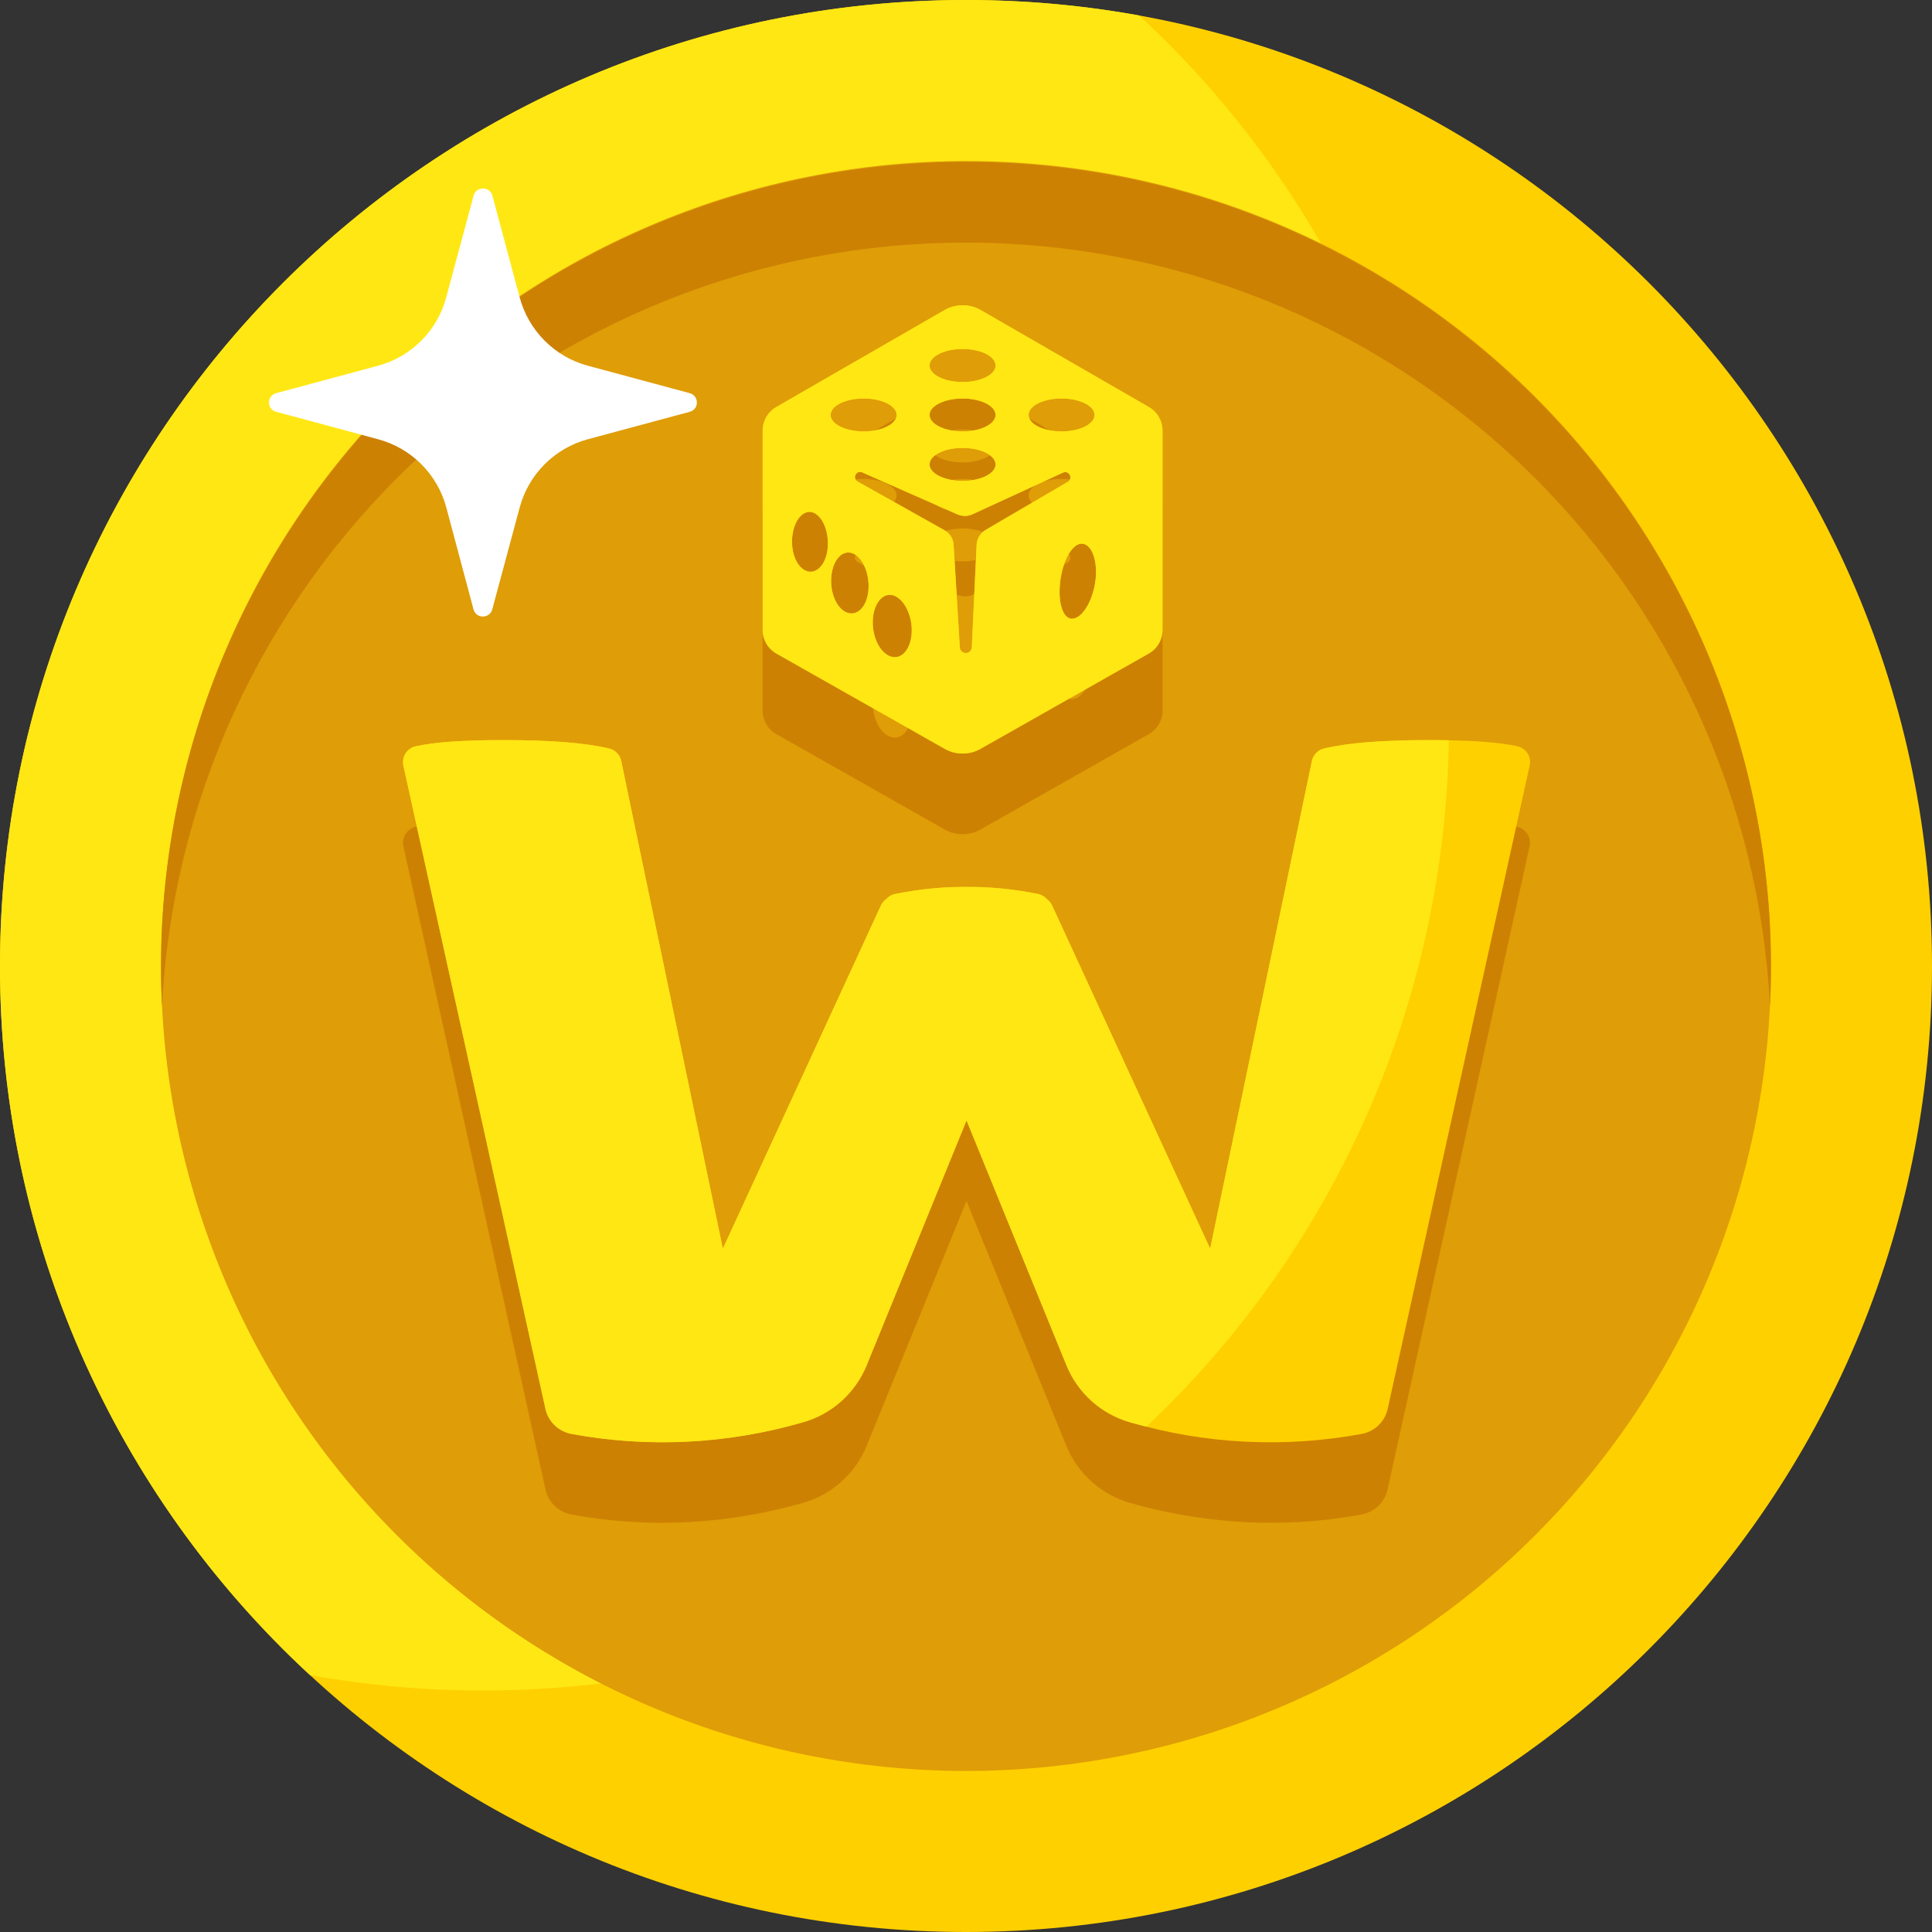 <svg width="34" height="34" viewBox="0 0 34 34" fill="none" xmlns="http://www.w3.org/2000/svg">
<rect x="0" y="0" width="34" height="34" fill="#333333" stroke="none"/>
<g clip-path="url(#clip0_1_35)">
<path fill-rule="evenodd" clip-rule="evenodd" d="M17 34C26.389 34 34 26.389 34 17C34 7.611 26.389 0 17 0C7.611 0 0 7.611 0 17C0 26.389 7.611 34 17 34Z" fill="#FFD000"/>
<path fill-rule="evenodd" clip-rule="evenodd" d="M25.5 12.75C25.5 22.139 17.889 29.75 8.5 29.75C7.46 29.75 6.443 29.657 5.454 29.478C3.731 27.888 2.358 25.958 1.419 23.811C0.48 21.663 -0.003 19.344 1.2836e-05 17C1.2836e-05 7.611 7.611 0 17 0C18.04 0 19.057 0.093 20.046 0.272C21.769 1.862 23.142 3.792 24.081 5.939C25.02 8.087 25.503 10.406 25.5 12.75Z" fill="#FFE714"/>
<path fill-rule="evenodd" clip-rule="evenodd" d="M17 31.166C20.757 31.166 24.36 29.674 27.017 27.017C29.674 24.36 31.166 20.757 31.166 17C31.166 13.243 29.674 9.64 27.017 6.983C24.36 4.326 20.757 2.834 17 2.834C13.243 2.834 9.64 4.326 6.983 6.983C4.326 9.64 2.834 13.243 2.834 17C2.834 20.757 4.326 24.36 6.983 27.017C9.64 29.674 13.243 31.166 17 31.166Z" fill="#DF9D07"/>
<path fill-rule="evenodd" clip-rule="evenodd" d="M2.851 17.709C3.037 14.082 4.61 10.665 7.243 8.164C9.876 5.663 13.368 4.269 17 4.269C20.632 4.269 24.125 5.663 26.758 8.164C29.39 10.665 30.963 14.082 31.149 17.709C31.243 15.793 30.947 13.877 30.278 12.079C29.61 10.28 28.582 8.636 27.259 7.247C25.936 5.857 24.345 4.751 22.581 3.995C20.817 3.239 18.919 2.849 17 2.849C15.081 2.849 13.182 3.239 11.419 3.995C9.655 4.751 8.064 5.857 6.741 7.247C5.418 8.636 4.391 10.28 3.722 12.079C3.053 13.877 2.757 15.793 2.851 17.709Z" fill="#CD8103"/>
<path fill-rule="evenodd" clip-rule="evenodd" d="M20.22 8.582L17.258 6.871C17.162 6.815 17.052 6.786 16.94 6.786C16.828 6.786 16.718 6.815 16.621 6.871L13.659 8.582C13.587 8.624 13.527 8.684 13.485 8.756C13.444 8.829 13.421 8.911 13.421 8.995V12.504C13.421 12.675 13.513 12.835 13.663 12.92L16.626 14.598C16.722 14.652 16.83 14.681 16.941 14.681C17.051 14.681 17.159 14.652 17.255 14.598L20.216 12.92C20.29 12.878 20.352 12.818 20.394 12.745C20.437 12.671 20.46 12.588 20.459 12.504V8.993C20.459 8.823 20.368 8.667 20.22 8.582ZM17.52 7.849C17.52 8.009 17.26 8.138 16.941 8.138C16.619 8.138 16.359 8.009 16.359 7.849C16.359 7.687 16.619 7.558 16.941 7.558C17.26 7.558 17.52 7.689 17.52 7.849ZM16.941 9.008C17.26 9.008 17.52 8.879 17.52 8.719C17.52 8.558 17.26 8.429 16.941 8.429C16.619 8.429 16.359 8.558 16.359 8.718C16.359 8.879 16.619 9.008 16.941 9.008ZM17.52 9.59C17.52 9.749 17.26 9.879 16.941 9.879C16.619 9.879 16.359 9.749 16.359 9.59C16.359 9.43 16.619 9.301 16.941 9.301C17.26 9.301 17.52 9.43 17.52 9.59ZM18.681 9.008C19.001 9.008 19.261 8.879 19.261 8.719C19.261 8.558 19.003 8.429 18.681 8.429C18.36 8.429 18.102 8.558 18.102 8.718C18.102 8.879 18.36 9.008 18.681 9.008ZM15.779 8.719C15.779 8.879 15.519 9.008 15.198 9.008C14.878 9.008 14.618 8.879 14.618 8.719C14.618 8.558 14.878 8.429 15.198 8.429C15.519 8.429 15.779 8.558 15.779 8.718V8.719ZM18.657 11.655C18.612 12.041 18.715 12.332 18.889 12.303C19.062 12.276 19.235 11.975 19.28 11.633C19.32 11.29 19.218 11.001 19.049 10.984C18.878 10.968 18.703 11.269 18.657 11.655ZM14.285 11.477C14.108 11.497 13.952 11.28 13.938 10.992C13.925 10.705 14.05 10.452 14.22 10.428C14.39 10.402 14.545 10.62 14.567 10.912C14.591 11.205 14.465 11.458 14.285 11.477ZM14.629 11.708C14.651 12 14.817 12.226 15.002 12.213C15.186 12.197 15.312 11.943 15.283 11.645C15.252 11.346 15.084 11.12 14.909 11.14C14.73 11.161 14.606 11.415 14.629 11.708ZM15.759 12.981C15.569 12.991 15.392 12.757 15.363 12.456C15.334 12.157 15.458 11.902 15.64 11.886C15.824 11.869 16.002 12.104 16.04 12.41C16.073 12.716 15.949 12.971 15.759 12.981ZM17.114 10.467C17.073 10.486 17.028 10.496 16.983 10.496C16.938 10.496 16.893 10.487 16.852 10.469L15.178 9.731C15.156 9.72 15.131 9.718 15.108 9.726C15.085 9.733 15.066 9.75 15.055 9.772C15.044 9.793 15.043 9.818 15.05 9.841C15.058 9.864 15.074 9.883 15.096 9.894L16.619 10.744C16.666 10.77 16.706 10.808 16.734 10.853C16.763 10.899 16.779 10.95 16.782 11.004L16.891 12.804C16.891 12.832 16.902 12.859 16.922 12.879C16.942 12.899 16.969 12.91 16.997 12.91C17.025 12.91 17.051 12.899 17.071 12.879C17.091 12.859 17.102 12.832 17.102 12.804L17.187 11.002C17.19 10.95 17.206 10.898 17.233 10.853C17.261 10.808 17.299 10.771 17.345 10.744L18.797 9.894C18.816 9.881 18.829 9.862 18.835 9.84C18.84 9.818 18.837 9.795 18.827 9.775C18.816 9.755 18.799 9.74 18.777 9.732C18.756 9.724 18.733 9.724 18.712 9.732L17.114 10.467ZM12.721 23.392L15.502 17.354C15.523 17.309 15.554 17.27 15.594 17.241C15.636 17.195 15.691 17.163 15.752 17.151C16.189 17.061 16.635 17.02 17.082 17.027C17.456 17.027 17.85 17.068 18.265 17.151C18.326 17.163 18.382 17.195 18.423 17.241C18.463 17.27 18.494 17.309 18.515 17.354L21.296 23.392L23.086 14.81C23.097 14.757 23.123 14.708 23.161 14.669C23.199 14.63 23.247 14.602 23.3 14.589C23.713 14.491 24.33 14.441 25.15 14.441C25.854 14.441 26.37 14.479 26.7 14.552C26.855 14.586 26.953 14.739 26.918 14.894L24.419 26.212C24.394 26.323 24.337 26.423 24.256 26.502C24.174 26.58 24.071 26.633 23.96 26.653C23.215 26.79 22.456 26.83 21.701 26.773C21.088 26.726 20.482 26.618 19.892 26.45C19.64 26.379 19.408 26.251 19.213 26.077C19.018 25.903 18.865 25.686 18.766 25.444L17.009 21.136L15.252 25.444C15.153 25.686 15.001 25.903 14.805 26.077C14.61 26.252 14.377 26.379 14.125 26.45C13.522 26.62 12.918 26.729 12.316 26.773C11.563 26.831 10.81 26.79 10.056 26.653C9.945 26.632 9.842 26.579 9.761 26.5C9.68 26.422 9.624 26.321 9.6 26.211L7.099 14.892C7.083 14.818 7.097 14.74 7.138 14.676C7.178 14.612 7.243 14.567 7.317 14.55C7.647 14.477 8.163 14.44 8.869 14.44C9.687 14.44 10.304 14.491 10.719 14.589C10.771 14.602 10.82 14.63 10.858 14.669C10.896 14.708 10.922 14.757 10.933 14.81L12.721 23.39V23.392Z" fill="#CD8103"/>
<path fill-rule="evenodd" clip-rule="evenodd" d="M20.22 7.164L17.258 5.457C17.162 5.401 17.052 5.372 16.94 5.372C16.828 5.372 16.718 5.401 16.621 5.457L13.659 7.164C13.587 7.206 13.527 7.266 13.485 7.339C13.443 7.412 13.421 7.495 13.421 7.579V11.084C13.421 11.257 13.513 11.415 13.663 11.501L16.626 13.178C16.722 13.233 16.83 13.261 16.941 13.261C17.051 13.261 17.159 13.233 17.255 13.178L20.216 11.501C20.29 11.459 20.352 11.398 20.394 11.325C20.437 11.252 20.46 11.169 20.459 11.084V7.579C20.459 7.409 20.368 7.249 20.22 7.164ZM17.52 6.433C17.52 6.593 17.26 6.722 16.941 6.722C16.619 6.722 16.359 6.593 16.359 6.433C16.359 6.271 16.619 6.142 16.941 6.142C17.26 6.142 17.52 6.273 17.52 6.433ZM16.941 7.592C17.26 7.592 17.52 7.463 17.52 7.303C17.52 7.142 17.26 7.013 16.941 7.013C16.619 7.013 16.359 7.142 16.359 7.301C16.359 7.463 16.619 7.592 16.941 7.592ZM17.52 8.174C17.52 8.333 17.26 8.463 16.941 8.463C16.619 8.463 16.359 8.333 16.359 8.174C16.359 8.012 16.619 7.883 16.941 7.883C17.26 7.883 17.52 8.014 17.52 8.174ZM18.681 7.592C19.001 7.592 19.261 7.463 19.261 7.303C19.261 7.142 19.003 7.013 18.681 7.013C18.36 7.013 18.102 7.142 18.102 7.301C18.102 7.463 18.36 7.592 18.681 7.592ZM15.779 7.303C15.779 7.463 15.519 7.592 15.198 7.592C14.878 7.592 14.618 7.463 14.618 7.303C14.618 7.142 14.878 7.013 15.198 7.013C15.519 7.013 15.779 7.143 15.779 7.303ZM18.657 10.239C18.612 10.625 18.715 10.916 18.889 10.887C19.062 10.86 19.235 10.559 19.28 10.215C19.32 9.874 19.218 9.583 19.049 9.569C18.878 9.552 18.703 9.853 18.657 10.239ZM14.285 10.061C14.108 10.079 13.952 9.863 13.938 9.576C13.925 9.287 14.05 9.036 14.22 9.01C14.39 8.986 14.545 9.204 14.567 9.496C14.591 9.789 14.465 10.04 14.285 10.061ZM14.629 10.292C14.651 10.584 14.817 10.81 15.002 10.795C15.186 10.781 15.312 10.526 15.283 10.227C15.252 9.928 15.084 9.704 14.909 9.724C14.73 9.744 14.606 9.998 14.629 10.292ZM15.759 11.565C15.569 11.575 15.392 11.339 15.363 11.04C15.334 10.741 15.458 10.486 15.64 10.469C15.824 10.452 16.002 10.688 16.04 10.992C16.073 11.298 15.949 11.553 15.759 11.565ZM17.114 9.049C17.073 9.068 17.029 9.078 16.983 9.079C16.938 9.079 16.893 9.07 16.852 9.053L15.178 8.315C15.156 8.304 15.131 8.302 15.109 8.309C15.086 8.317 15.067 8.333 15.056 8.355C15.045 8.376 15.043 8.401 15.051 8.424C15.058 8.446 15.075 8.465 15.096 8.476L16.619 9.33C16.666 9.356 16.705 9.393 16.734 9.438C16.762 9.483 16.779 9.535 16.782 9.588L16.891 11.388C16.891 11.416 16.903 11.443 16.923 11.463C16.943 11.482 16.97 11.493 16.997 11.493C17.025 11.493 17.052 11.481 17.072 11.461C17.091 11.441 17.102 11.415 17.102 11.387L17.187 9.586C17.19 9.533 17.206 9.482 17.233 9.436C17.261 9.391 17.299 9.353 17.345 9.326L18.797 8.476C18.816 8.464 18.829 8.444 18.835 8.422C18.84 8.401 18.837 8.377 18.827 8.357C18.816 8.337 18.799 8.322 18.777 8.314C18.756 8.306 18.733 8.306 18.712 8.315L17.114 9.049ZM12.721 21.974L15.504 15.934C15.525 15.89 15.556 15.852 15.596 15.824C15.637 15.777 15.693 15.744 15.754 15.732C16.191 15.642 16.637 15.601 17.083 15.609C17.457 15.609 17.852 15.65 18.267 15.732C18.328 15.744 18.383 15.777 18.425 15.824C18.464 15.852 18.496 15.89 18.516 15.934L21.298 21.974L23.088 13.393C23.099 13.339 23.125 13.29 23.163 13.251C23.201 13.212 23.249 13.184 23.302 13.172C23.715 13.073 24.332 13.024 25.151 13.024C25.855 13.024 26.372 13.059 26.702 13.133C26.857 13.166 26.955 13.319 26.919 13.476L24.421 24.793C24.396 24.904 24.34 25.005 24.258 25.084C24.176 25.162 24.073 25.215 23.962 25.235C22.608 25.485 21.215 25.416 19.893 25.031C19.642 24.959 19.41 24.832 19.215 24.657C19.02 24.483 18.867 24.267 18.768 24.024L17.01 19.717L15.254 24.024C15.155 24.267 15.002 24.484 14.807 24.659C14.612 24.834 14.379 24.961 14.127 25.032C13.524 25.203 12.92 25.31 12.318 25.355C11.565 25.413 10.812 25.372 10.057 25.233C9.946 25.213 9.844 25.16 9.763 25.082C9.682 25.003 9.626 24.903 9.602 24.793L7.099 13.476C7.091 13.439 7.09 13.401 7.096 13.364C7.103 13.327 7.117 13.291 7.137 13.259C7.157 13.227 7.183 13.2 7.214 13.178C7.245 13.156 7.28 13.141 7.317 13.133C7.647 13.059 8.163 13.024 8.869 13.024C9.687 13.024 10.304 13.073 10.719 13.172C10.771 13.184 10.82 13.212 10.858 13.251C10.896 13.29 10.922 13.339 10.933 13.393L12.721 21.974Z" fill="#FFD000"/>
<path fill-rule="evenodd" clip-rule="evenodd" d="M25.497 13.027C25.381 13.025 25.265 13.024 25.15 13.024C24.33 13.024 23.713 13.073 23.3 13.172C23.247 13.184 23.199 13.212 23.161 13.251C23.123 13.29 23.097 13.339 23.086 13.393L21.296 21.974L18.515 15.934C18.494 15.89 18.462 15.852 18.423 15.824C18.382 15.777 18.326 15.744 18.265 15.732C17.828 15.642 17.382 15.601 16.935 15.609C16.561 15.609 16.167 15.65 15.752 15.732C15.691 15.744 15.635 15.777 15.594 15.824C15.555 15.852 15.523 15.89 15.502 15.934L12.721 21.974L10.933 13.393C10.922 13.339 10.896 13.29 10.858 13.251C10.82 13.212 10.771 13.184 10.719 13.172C10.304 13.073 9.687 13.024 8.869 13.024C8.163 13.024 7.647 13.059 7.317 13.133C7.28 13.141 7.245 13.156 7.214 13.178C7.183 13.2 7.157 13.227 7.137 13.259C7.117 13.291 7.103 13.327 7.096 13.364C7.09 13.401 7.091 13.439 7.099 13.476L9.598 24.793C9.649 25.019 9.829 25.192 10.057 25.235C11.411 25.485 12.804 25.416 14.125 25.031C14.635 24.888 15.052 24.516 15.252 24.024L17.009 19.717L18.766 24.024C18.965 24.517 19.382 24.888 19.892 25.032L20.174 25.107C21.824 23.552 23.145 21.682 24.06 19.607C24.974 17.532 25.462 15.294 25.497 13.027ZM17.258 5.455L20.22 7.164C20.368 7.249 20.458 7.407 20.458 7.579V11.084C20.458 11.169 20.436 11.252 20.393 11.325C20.351 11.398 20.29 11.459 20.216 11.501L17.255 13.178C17.159 13.233 17.051 13.261 16.941 13.261C16.83 13.261 16.722 13.233 16.626 13.178L13.663 11.501C13.589 11.459 13.528 11.398 13.486 11.325C13.444 11.252 13.421 11.169 13.421 11.084V7.579C13.421 7.409 13.512 7.249 13.659 7.164L16.621 5.457C16.718 5.401 16.828 5.372 16.94 5.372C17.052 5.372 17.162 5.399 17.258 5.455ZM16.941 6.722C17.26 6.722 17.52 6.593 17.52 6.433C17.52 6.271 17.26 6.142 16.941 6.142C16.619 6.142 16.359 6.271 16.359 6.431C16.359 6.593 16.619 6.722 16.941 6.722ZM17.52 7.301C17.52 7.463 17.26 7.592 16.941 7.592C16.619 7.592 16.359 7.463 16.359 7.303C16.359 7.142 16.619 7.013 16.941 7.013C17.26 7.013 17.52 7.142 17.52 7.301ZM16.941 8.463C17.26 8.463 17.52 8.333 17.52 8.174C17.52 8.012 17.26 7.883 16.941 7.883C16.619 7.883 16.359 8.012 16.359 8.172C16.359 8.333 16.619 8.463 16.941 8.463ZM19.261 7.301C19.261 7.463 19.003 7.592 18.681 7.592C18.36 7.592 18.102 7.463 18.102 7.303C18.102 7.142 18.36 7.013 18.681 7.013C19.001 7.013 19.261 7.142 19.261 7.301ZM15.198 7.592C15.519 7.592 15.779 7.463 15.779 7.303C15.779 7.142 15.519 7.013 15.198 7.013C14.878 7.013 14.618 7.142 14.618 7.301C14.618 7.463 14.878 7.592 15.198 7.592ZM18.887 10.887C18.715 10.916 18.612 10.625 18.657 10.239C18.703 9.853 18.878 9.552 19.049 9.568C19.218 9.585 19.32 9.874 19.278 10.215C19.235 10.559 19.062 10.86 18.887 10.887ZM13.94 9.576C13.952 9.863 14.108 10.079 14.285 10.061C14.464 10.042 14.591 9.789 14.567 9.496C14.545 9.204 14.389 8.986 14.22 9.01C14.05 9.036 13.926 9.289 13.94 9.576ZM15.002 10.795C14.817 10.81 14.651 10.584 14.629 10.292C14.606 9.998 14.73 9.744 14.907 9.724C15.084 9.704 15.252 9.928 15.281 10.227C15.312 10.526 15.186 10.781 15.002 10.795ZM15.363 11.04C15.392 11.339 15.569 11.575 15.759 11.565C15.949 11.555 16.075 11.298 16.04 10.992C16.002 10.686 15.824 10.453 15.64 10.469C15.458 10.486 15.334 10.741 15.363 11.04ZM16.852 9.053C16.937 9.09 17.031 9.088 17.114 9.051L18.712 8.315C18.733 8.306 18.756 8.306 18.777 8.314C18.799 8.322 18.816 8.337 18.827 8.357C18.837 8.377 18.84 8.401 18.835 8.422C18.829 8.444 18.816 8.464 18.797 8.476L17.345 9.326C17.299 9.353 17.261 9.391 17.233 9.436C17.206 9.482 17.19 9.533 17.187 9.586L17.102 11.387C17.102 11.415 17.091 11.441 17.071 11.461C17.051 11.481 17.025 11.492 16.997 11.492C16.969 11.492 16.942 11.481 16.922 11.461C16.902 11.441 16.891 11.415 16.891 11.387L16.782 9.588C16.779 9.535 16.762 9.483 16.734 9.438C16.705 9.393 16.666 9.356 16.619 9.33L15.096 8.476C15.075 8.465 15.058 8.446 15.051 8.424C15.043 8.401 15.045 8.376 15.056 8.355C15.067 8.333 15.086 8.317 15.109 8.309C15.131 8.302 15.156 8.304 15.178 8.315L16.852 9.053Z" fill="#FFE714"/>
<path fill-rule="evenodd" clip-rule="evenodd" d="M7.854 8.93C7.777 8.642 7.625 8.38 7.414 8.169C7.204 7.959 6.941 7.807 6.654 7.73L4.86 7.247C4.692 7.203 4.692 6.965 4.86 6.919L6.654 6.436C6.941 6.359 7.203 6.207 7.413 5.996C7.624 5.786 7.775 5.523 7.852 5.236L8.335 3.442C8.381 3.276 8.619 3.276 8.665 3.442L9.146 5.236C9.223 5.523 9.375 5.786 9.585 5.996C9.795 6.207 10.057 6.359 10.345 6.436L12.138 6.919C12.306 6.965 12.306 7.203 12.138 7.247L10.345 7.73C10.057 7.808 9.795 7.959 9.585 8.17C9.375 8.38 9.223 8.643 9.146 8.93L8.663 10.724C8.617 10.892 8.379 10.892 8.333 10.724L7.854 8.93Z" fill="white"/>
</g>
<defs>
<clipPath id="clip0_1_35">
<rect width="34" height="34" fill="white"/>
</clipPath>
</defs>
</svg>
